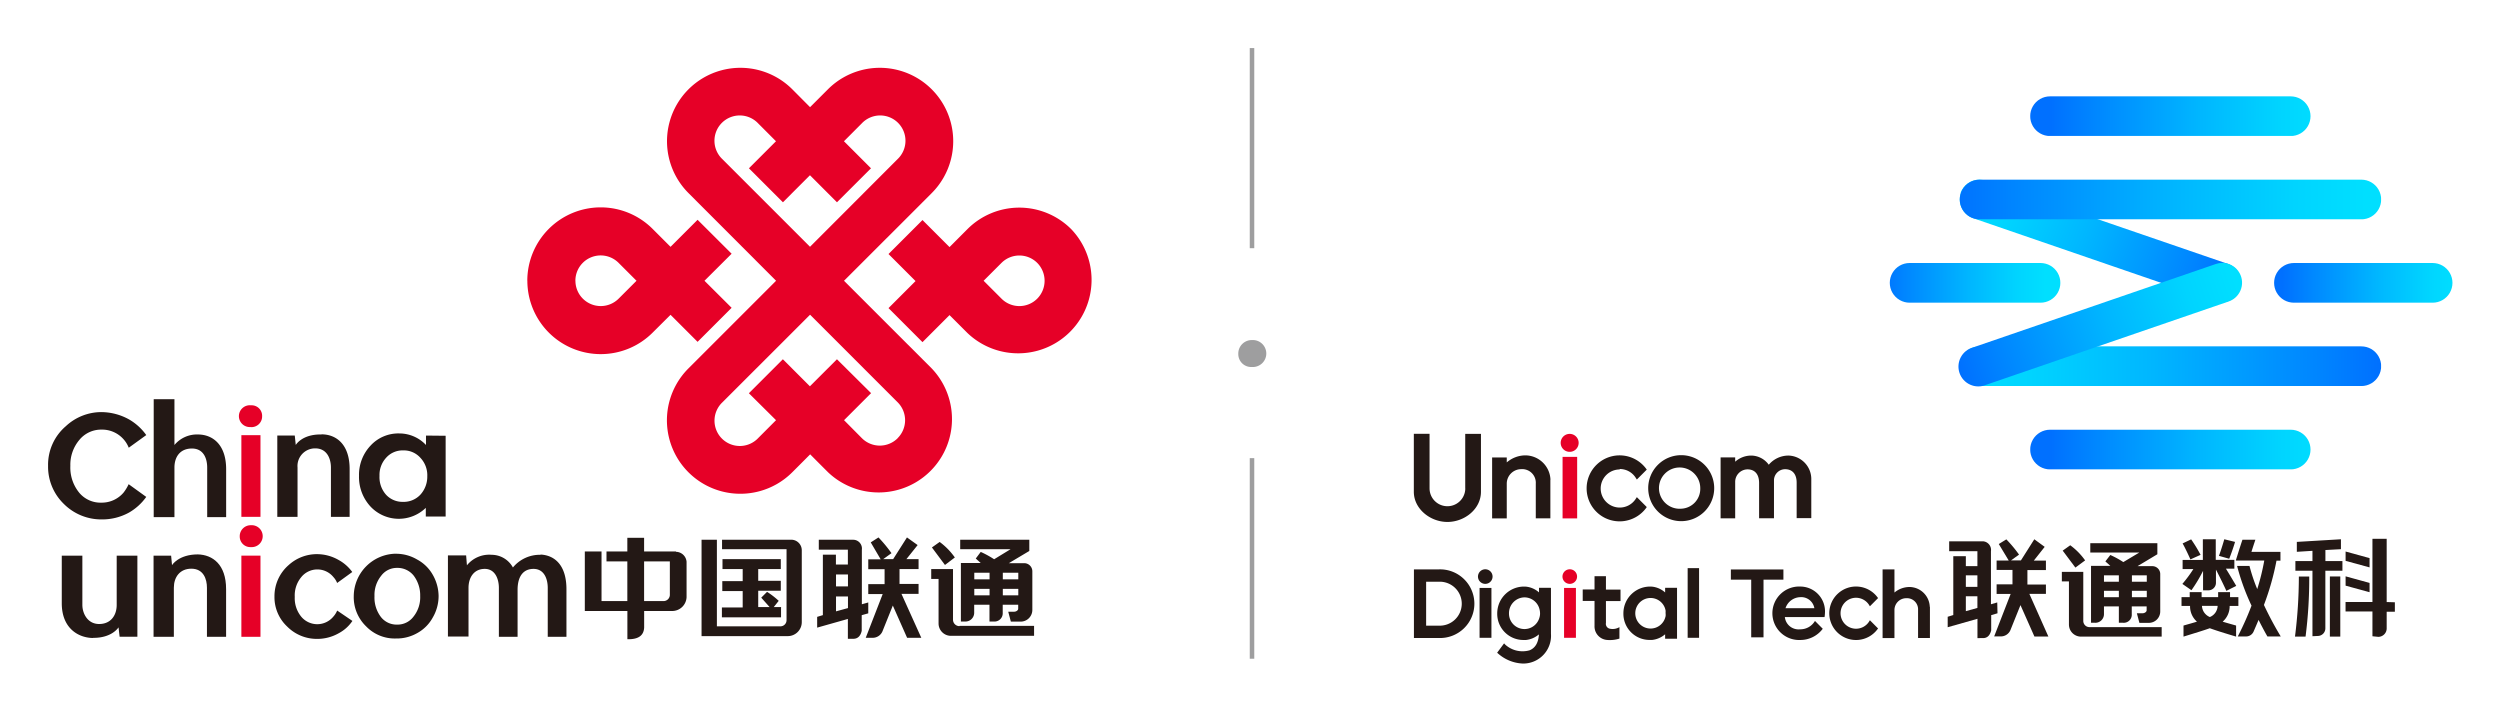 <svg xmlns="http://www.w3.org/2000/svg" role="img" xmlns:xlink="http://www.w3.org/1999/xlink" viewBox="-9.69 -9.69 503.88 142.88"><title>Unicom Digital Tech (collaborator) logo</title><defs><linearGradient id="未命名的渐变_8" x1="-647.03" x2="-645.38" y1="133.31" y2="133.31" gradientTransform="matrix(51.8 0 0 51.8 33901.09 -6841.5)" gradientUnits="userSpaceOnUse"><stop offset="0" stop-color="#00dfff"/><stop offset=".17" stop-color="#00d4ff"/><stop offset=".46" stop-color="#00b6ff"/><stop offset=".85" stop-color="#0085ff"/><stop offset="1" stop-color="#0070ff"/></linearGradient><linearGradient id="未命名的渐变_8-2" x1="-679.28" x2="-677.63" y1="126.81" y2="126.81" gradientTransform="rotate(180 -11185.77 2137.52) scale(33.61)" xlink:href="#未命名的渐变_8"/><linearGradient id="未命名的渐变_8-3" x1="-679.28" x2="-677.63" y1="126.02" y2="126.02" gradientTransform="rotate(180 -11185.77 2157.865) scale(33.61)" xlink:href="#未命名的渐变_8"/><linearGradient id="未命名的渐变_8-4" x1="-691.18" x2="-689.53" y1="124.05" y2="124.05" gradientTransform="rotate(180 -7142.475 1348.97) scale(21.37)" xlink:href="#未命名的渐变_8"/><linearGradient id="未命名的渐变_8-5" x1="-691.11" x2="-689.46" y1="123.75" y2="123.75" gradientTransform="rotate(180 -6858.32 1287.98) scale(20.43)" xlink:href="#未命名的渐变_8"/><linearGradient id="未命名的渐变_8-6" x1="-640.49" x2="-638.84" y1="127.6" y2="127.6" gradientTransform="rotate(20.38 1288.377 64201.418) scale(34.2)" xlink:href="#未命名的渐变_8"/><linearGradient id="未命名的渐变_8-7" x1="-672.74" x2="-671.08" y1="127.91" y2="127.91" gradientTransform="rotate(180 -16746.27 3244) scale(50.48)" xlink:href="#未命名的渐变_8"/><linearGradient id="未命名的渐变_8-8" x1="-675.79" x2="-674.14" y1="140.83" y2="140.83" gradientTransform="matrix(-33.58 11.54 10.92 31.78 -23790.14 3369.37)" xlink:href="#未命名的渐变_8"/><clipPath id="clip-path"><path d="M389.3 60.12a4 4 0 1 0 0 8h76.94a4 4 0 0 0 0-8z" class="cls-1"/></clipPath><clipPath id="clip-path-2"><path d="M403.5 9.73a4 4 0 0 0 0 8H452a4 4 0 1 0 0-8z" class="cls-1"/></clipPath><clipPath id="clip-path-3"><path d="M403.5 76.92a4 4 0 0 0 0 8H452a4 4 0 1 0 0-8z" class="cls-1"/></clipPath><clipPath id="clip-path-4"><path d="M452.66 43.32a4 4 0 0 0 0 8h27.95a4 4 0 1 0 0-8z" class="cls-1"/></clipPath><clipPath id="clip-path-5"><path d="M375.2 43.32a4 4 0 1 0 0 8h26.38a4 4 0 1 0 0-8z" class="cls-1"/></clipPath><clipPath id="clip-path-6"><path d="M385.52 29.22a4 4 0 0 0 2.48 5.07l48.93 16.82a4 4 0 0 0 2.6-7.55l-49-16.82a3.9 3.9 0 0 0-1.3-.22 4 4 0 0 0-3.77 2.7" class="cls-1"/></clipPath><clipPath id="clip-path-7"><path d="M389.3 26.52a4 4 0 1 0 0 8h76.94a4 4 0 0 0 0-8z" class="cls-1"/></clipPath><clipPath id="clip-path-8"><path d="M436.94 43.51L388 60.33a4 4 0 1 0 2.59 7.55l48.95-16.82a4 4 0 0 0-1.3-7.77 4.24 4.24 0 0 0-1.31.22" class="cls-1"/></clipPath><style>.cls-1{fill:none}.cls-3{fill:#231815}.cls-4{fill:#e60027}</style></defs><g id="图层_2" data-name="图层 2"><g id="图层_1-2" data-name="图层 1"><path fill="#9e9e9f" d="M242.6 64.28a2.6 2.6 0 0 1-2.71-2.64 2.72 2.72 0 0 1 2.76-2.79 2.72 2.72 0 1 1 0 5.43zm.51 58.8h-.91V82.65h.91zm0-82.75h-.91V0h.91z"/><path d="M30.19 102.05c-3.9 0-5.21 2.16-5.21 2.16l-.18-1.91h-3.54v16.36h4.09v-9.89c0-2.17 1.24-3.84 3.52-3.84 2.47 0 3.15 2.11 3.15 3.84v9.89h3.86v-9.61c0-5-2.73-6.92-5.69-7" class="cls-3"/><path d="M40.84 76.38A2.2 2.2 0 1 1 40.9 72a2.12 2.12 0 0 1 2.24 2.21 2.15 2.15 0 0 1-2.24 2.19zm0 24.2a2.13 2.13 0 0 1-2.21-2.14 2.21 2.21 0 0 1 2.27-2.27 2.21 2.21 0 1 1 0 4.41z" class="cls-4"/><path d="M99.26 102.13a7 7 0 0 0-5.57 2.56 4.91 4.91 0 0 0-4.27-2.56 5.78 5.78 0 0 0-5 2.12l-.16-2h-3.67v16.36h4.15v-9.81c0-2.13 1.12-3.83 3.27-3.83s2.85 2.12 2.85 3.83v9.86h3.77v-9.61c.05-2.78 1.3-4.08 3.21-4.08 2.21 0 2.87 2.12 2.87 3.83v9.86h3.77v-9.58c0-5-2.49-6.87-5.22-7" class="cls-3"/><path d="M38.96 102.3h3.85v16.36h-3.85z" class="cls-4"/><path d="M70.36 104.77a3.92 3.92 0 0 0-3.24 1.61 6.12 6.12 0 0 0-1.33 4.07 6.47 6.47 0 0 0 1.29 4.21 4 4 0 0 0 3.27 1.54 4 4 0 0 0 3.27-1.57 6.22 6.22 0 0 0 1.38-4.18 6.59 6.59 0 0 0-1.31-4.12 4.16 4.16 0 0 0-3.33-1.56m-.29-2.85a8.37 8.37 0 0 1 4.31 1.16 7.9 7.9 0 0 1 3.16 3.09 8.79 8.79 0 0 1 1.17 4.27 8.56 8.56 0 0 1-1.17 4.32 7.85 7.85 0 0 1-3.1 3.13 8.37 8.37 0 0 1-4.35 1.11 8 8 0 0 1-6-2.46 8.16 8.16 0 0 1-2.48-6.09 8.62 8.62 0 0 1 8.43-8.54m-8.7 13.55a7.67 7.67 0 0 1-2.74 2.47 8.75 8.75 0 0 1-4.42 1.15 8.41 8.41 0 0 1-6-2.5 8.09 8.09 0 0 1-2.55-6 8.3 8.3 0 0 1 2.85-6.37 8.43 8.43 0 0 1 5.7-2.21 8.76 8.76 0 0 1 4.37 1.17 8.32 8.32 0 0 1 2.76 2.43l-3.05 2.21a3.77 3.77 0 0 0-.75-1.19 4.17 4.17 0 0 0-6.47 0 5.76 5.76 0 0 0-1.32 4 5.85 5.85 0 0 0 1.32 4 4.2 4.2 0 0 0 6.43 0 4.36 4.36 0 0 0 .8-1.25zM75.05 90a4.6 4.6 0 0 1-3.56 1.46A4.48 4.48 0 0 1 68.1 90a5.31 5.31 0 0 1-1.3-3.77 5.11 5.11 0 0 1 1.32-3.64 4.42 4.42 0 0 1 3.43-1.5 4.47 4.47 0 0 1 3.5 1.5 5.11 5.11 0 0 1 1.38 3.71 5.37 5.37 0 0 1-1.38 3.7m1.12-11.9V80a7.38 7.38 0 0 0-5.37-2.33 7.61 7.61 0 0 0-5.8 2.45 8.56 8.56 0 0 0-2.33 6.1 8.75 8.75 0 0 0 2.33 6.2 7.82 7.82 0 0 0 11.13.25v1.75h4V78.14zm-54.88-7.33h4.18V80a5.89 5.89 0 0 1 4.72-2.12c2.95 0 5.7 2 5.7 7v9.66h-3.82v-10c0-1.71-.66-3.83-3.08-3.83s-3.52 1.73-3.52 3.83v10h-4.18V70.77zm-1.5 19.69a11 11 0 0 1-3.46 3.15A11.18 11.18 0 0 1 10.79 95a10.67 10.67 0 0 1-7.62-3.13A10.43 10.43 0 0 1 0 84.2a10.24 10.24 0 0 1 3.59-8 10.5 10.5 0 0 1 7.19-2.83 11.63 11.63 0 0 1 5.53 1.47A11 11 0 0 1 19.79 78l-3.53 2.55a5.67 5.67 0 0 0-1-1.65 5.77 5.77 0 0 0-4.51-2 5.66 5.66 0 0 0-4.45 2.08 7.74 7.74 0 0 0-1.81 5.22 8 8 0 0 0 1.79 5.42 5.58 5.58 0 0 0 4.45 2 5.75 5.75 0 0 0 4.51-2.06 8.73 8.73 0 0 0 1-1.66l3.53 2.55m35.34-12.57c-3.94-.09-5.19 2.12-5.19 2.12l-.2-1.91H46.2v16.4h4.08v-9.95a3.55 3.55 0 0 1 3.56-3.86c2.43 0 3.17 2.16 3.17 3.86v9.95h3.77v-9.64c0-5-2.71-7-5.67-7" class="cls-3"/><path d="M38.96 78.02h3.85v16.46h-3.85z" class="cls-4"/><path d="M9 118.87c3.91.06 5.2-2.12 5.2-2.12l.22 1.9H18V102.3h-4.17v9.93c0 2.11-1.19 3.85-3.54 3.85s-3.38-2.16-3.38-3.85v-9.93H2.76v9.6c0 5 3.28 6.94 6.24 7m173.76-16.23a13.57 13.57 0 0 0-3.06-3.13l-1.56 1.11 2.63 3.53zm12.79 4.41h-3.12v-1.33h3.12zm0 3.22h-3.12V109h3.12zm-5.79-3.22h-3.08v-1.33h3.08zm0 3.22h-3.08V109h3.08zm.92-7.27a19.58 19.58 0 0 0-2.7-1.48l-1 1.33 1 .91h-4v11.79h.81a1.77 1.77 0 0 0 1.87-1.76v-1.63h3.08v3.39h.86a1.67 1.67 0 0 0 1.81-1.79v-1.6h3.12v.81c0 .35-.45.6-.8.6h-1.21l.53 2H196a2.36 2.36 0 0 0 2.38-2.37v-7.79a1.64 1.64 0 0 0-1.62-1.62h-3.12l4.13-2.46V99.1h-13.93v1.9H194zm-7 13.48a1.3 1.3 0 0 1-1.29-1.3V105H178v2h1.48v9a2.49 2.49 0 0 0 2.38 2.46h16.87v-2h-15zM172 110h3.45v-2h-3.84v-3h3.84v-2H173l2.26-2.83-2.15-1.54-2.78 4.37h-2l1.66-1.2a28.16 28.16 0 0 0-2.62-3.17l-1.56 1 2 3.41h-2.5v2h3.29v3h-3.29v2h2.91l-3.42 8.82h1.46a2.15 2.15 0 0 0 1.89-1.25l2.11-5.25 2.88 6.5H176zm-10.78-1.5h-2.41v-2.4h2.41zm0 4.37l-2.41.66v-3h2.41zm4.12-1.14l-1.32.37v-11a1.77 1.77 0 0 0-1.68-2h-7v2h5.86v3h-2.41v-2h-2.63v12.19l-1.15.35v2.17l6.19-1.75v4h1.11c.86 0 1.45-.55 1.68-1.61v-3.15l1.32-.37v-2.21zm-40.02-1.54a1.27 1.27 0 0 1-1.28 1.27h-3.91v-8h5.19zm1.23-8.73h-6.42v-2.75h-3.38v2.75h-4.2v2h4.2v8h-5.2v-10h-3.37v12h8.58v5.68h.53c1.91-.08 2.77-.91 2.85-2.33v-3.35h5.67a2.91 2.91 0 0 0 2.88-2.78v-7.15a2.18 2.18 0 0 0-2.14-2m21.21 11.14h-1.5l1-1.26a15.54 15.54 0 0 0-2.35-1.81l-1.17 1.17 1.69 1.9h-2.3v-3.3h4.55v-2h-4.55V105h4.55v-2h-11.75v2H140v2.44h-4.11v2H140v3.3h-4.19v2h11.92v-2zm2-13.58h-13.92V101h13v14.3a1.24 1.24 0 0 1-1.25 1.25H134.8V99.09h-3.09v19.43h17.38a2.82 2.82 0 0 0 2.82-2.82v-14.49a2.13 2.13 0 0 0-2.15-2.12" class="cls-3"/><path d="M199.37 50.5a5.08 5.08 0 0 1-7.21 0l-3.6-3.6 3.6-3.6a5.1 5.1 0 0 1 7.21 0 5.12 5.12 0 0 1 0 7.2m6.85-14a14.78 14.78 0 0 0-20.93 0l-3.6 3.61-5.45-5.45-6.85 6.85 5.45 5.45-5.45 5.45 6.85 6.86 5.45-5.45 3.6 3.6a14.8 14.8 0 0 0 20.93-20.92m-99.94 10.4a5.1 5.1 0 0 1 8.72-3.6l3.6 3.6-3.6 3.6a5.1 5.1 0 0 1-8.71-3.6m-9.69 0a14.79 14.79 0 0 0 25.25 10.45l3.61-3.59 5.45 5.45 6.86-6.86-5.47-5.45 5.47-5.45-6.86-6.84-5.45 5.45-3.61-3.61A14.79 14.79 0 0 0 96.59 46.9" class="cls-4"/><path d="M171.24 78.63a5.1 5.1 0 0 1-7.21 0l-3.6-3.63 5.45-5.45-6.88-6.83-5.45 5.45-5.45-5.45-6.85 6.85 5.47 5.43-3.6 3.61a5.1 5.1 0 1 1-7.21-7.21l17.67-17.66 17.66 17.66a5.1 5.1 0 0 1 0 7.21M135.9 22.38a5.1 5.1 0 1 1 7.21-7.21l3.6 3.61-5.45 5.45 6.85 6.85 5.45-5.45 5.44 5.45 6.86-6.85-5.45-5.45 3.6-3.61a5.1 5.1 0 1 1 7.21 7.21l-17.65 17.67-17.67-17.67m24.52 24.52l17.68-17.67a14.79 14.79 0 0 0-20.92-20.92l-3.6 3.6-3.58-3.6a14.79 14.79 0 1 0-20.92 20.92l17.65 17.67-17.67 17.67A14.79 14.79 0 1 0 150 85.49c2.27-2.26 3.6-3.61 3.6-3.61s1.33 1.35 3.6 3.61a14.79 14.79 0 0 0 20.9-20.92L160.42 46.9m146.29 58.15a1.47 1.47 0 1 0 1.46 1.46 1.46 1.46 0 0 0-1.46-1.46m-1.16 3.76h2.39v10.05h-2.39z" class="cls-4"/><path d="M300.5 108.78v.93a4.65 4.65 0 0 0-2.62-1.16 5.4 5.4 0 0 0-5.8 5.36 5.27 5.27 0 0 0 5.25 5.39 5.07 5.07 0 0 0 .55 0 4.78 4.78 0 0 0 2.6-1.13c-.1 1.69-.74 2.76-1.91 3.22a5.19 5.19 0 0 1-4.87-1.15l-.24-.26-1.4 1.89.21.18a8 8 0 0 0 5 2 5.6 5.6 0 0 0 5.64-6v-9.26zm.16 5.71a3.87 3.87 0 0 1-.15.53 3.12 3.12 0 0 1-6.06-1.11 3.18 3.18 0 0 1 3.13-3.2 3.14 3.14 0 0 1 2.93 2.09 3.79 3.79 0 0 1 .14.53 3.17 3.17 0 0 1 .06.58 2.4 2.4 0 0 1-.05.58zm-20.37-9.42h-5v13.83h5a6.92 6.92 0 1 0 0-13.83zm0 11.34h-2.54v-8.85h2.54a4.43 4.43 0 1 1 0 8.85zm9.39-11.36a1.47 1.47 0 1 0 1.46 1.46 1.47 1.47 0 0 0-1.46-1.46zm-1.16 3.76h2.39v10.05h-2.39zm37.4.91a4.69 4.69 0 0 0-2.62-1.17 5.38 5.38 0 0 0-5.79 5.36 5.27 5.27 0 0 0 5.24 5.38h.55a4.82 4.82 0 0 0 2.62-1.14v.9h2.4v-10.27h-2.4v.94zm.1 4.19a4 4 0 0 1 0 .56 3.75 3.75 0 0 1-.15.52 3.08 3.08 0 1 1 0-2.15 3.55 3.55 0 0 1 .14.51 2.9 2.9 0 0 1-.01.56zM314 106.45h-2.31v2.67h-2.38v2.31h2.38v5a2.74 2.74 0 0 0 2.49 2.86 6.37 6.37 0 0 0 2.53-.27v-2.31a2.68 2.68 0 0 1-1.92.32 1 1 0 0 1-.8-1.17v-4.4h2.94v-2.31h-2.94v-2.67zm16.46-1.63h2.3v14.04h-2.3zm48.8 7.8a4.14 4.14 0 0 0-4.12-4 4.74 4.74 0 0 0-3 1.12v-4.67h-2.39v13.84h2.39v-5.65a2.38 2.38 0 0 1 2.37-2.38 2.24 2.24 0 0 1 2.39 2.36v5.66h2.39v-6.29zm-14.86-1.83a3.13 3.13 0 0 1 2.62 1.44l.17.28 1.65-1.66-.14-.18a5.39 5.39 0 1 0 0 6.49l.14-.18-1.65-1.66-.17.28a3.12 3.12 0 1 1-2.62-4.81zm-11.24-2.26a5.39 5.39 0 1 0 0 10.77 5.64 5.64 0 0 0 4.53-2.26l-1.57-1.58a3.42 3.42 0 0 1-3 1.69 2.78 2.78 0 0 1-3.07-2.47h8a6.31 6.31 0 0 0 .08-.76 5 5 0 0 0-4.97-5.39zm0 2.14a2.68 2.68 0 0 1 2.84 2.23h-5.82a3.22 3.22 0 0 1 2.99-2.23z" class="cls-3"/><path d="M349.76 107.14v-2.06h-10.59v2.06h4.1v11.62h2.48v-11.62h4.01zm43.1 4.59l-1.27.37v-10.69a1.74 1.74 0 0 0-1.64-2h-6.78v2h5.69v3h-2.33v-2H384v11.86l-1.13.35v2.11l6-1.7v3.89H390c.84 0 1.39-.53 1.64-1.56v-3.07l1.27-.37zm-4 1.11l-2.33.65v-3h2.33zm0-4.24h-2.33v-2.33h2.33z" class="cls-3"/><path d="M402.67 110.05v-1.93h-3.73v-2.91h3.73v-1.91h-2.44l2.19-2.77-2.09-1.53-2.7 4.26h-2l1.62-1.17a26.18 26.18 0 0 0-2.56-3.07l-1.52.94 2 3.32h-2.44v1.9h3.2v2.91h-3.2v1.93h2.83l-3.32 8.56h1.41a2.1 2.1 0 0 0 1.84-1.21l2.05-5.1 2.81 6.33h2.81l-3.83-8.6h3.34zm7.53 5.41v-9.89h-4.32v1.92h1.43v8.73a2.43 2.43 0 0 0 2.32 2.4H426v-1.91h-14.55a1.25 1.25 0 0 1-1.25-1.25z" class="cls-3"/><path d="M418.27 103.6a18.4 18.4 0 0 0-2.62-1.43l-1 1.29 1 .9h-3.89v11.47h.78a1.74 1.74 0 0 0 1.83-1.72v-1.58h3v3.3h.84a1.62 1.62 0 0 0 1.76-1.74v-1.56h3v.78c0 .35-.45.6-.78.6H421l.51 1.94h1.88a2.3 2.3 0 0 0 2.32-2.31V106a1.59 1.59 0 0 0-1.58-1.58h-3l4-2.4v-2.23h-13.52v1.88h9.89zm-.9 7.07h-3v-1.29h3zm0-3.11h-3v-1.29h3zm5.63 3.11h-3v-1.29h3zm0-4.4v1.29h-3v-1.29zm-12.43-3.01a13.2 13.2 0 0 0-3-3.05l-1.52 1.08 2.56 3.42zm60.78 8.39V98.9h-2.87v12.75h-5.42v1.9h5.42v5l1.19.12a1.71 1.71 0 0 0 1.68-1.8v-3.27H473v-1.9z" class="cls-3"/><path d="M467.9 102.8l-4.83-1.33v1.88l4.83 1.32v-1.87zm0 5l-4.83-1.33v1.88l4.83 1.32v-1.87zm-8-1.3h2.1v12.12h-2.1zm-7.03 12.12H455a91.22 91.22 0 0 0 .74-12.11h-2.09a96.47 96.47 0 0 1-.78 12.11z" class="cls-3"/><path d="M459 101.17l3.13-.17v-2l-8.89.53v2l3.15-.2v2.07h-3.44v1.94h3.44v13.2l1.08-.05a1.54 1.54 0 0 0 1.52-1.6v-11.55h3.44v-1.94H459v-2.23zm-18.21-1.64l-2.17-.53c-.41 1.45-.94 3-1.08 3.34l2.07.59c.1-.23.75-1.93 1.18-3.4zm-6.95 2.61a28.65 28.65 0 0 0-1.9-3.12l-1.72.82c.57 1 1.45 2.92 1.57 3.22z" class="cls-3"/><path d="M432 109.27a29.41 29.41 0 0 0 2.34-3.9v3.92h1.08a1.52 1.52 0 0 0 1.52-1.52v-2.65c.68 1.28 2 4 2.09 4.28l2-1c-.13-.23-1.22-2.08-2.08-3.47h1.7v-1.78h-3.75V99h-2.6v4.16h-4.08V105h2.17a26.13 26.13 0 0 1-2.22 3zm7.7 3.17h1.76v-1.78h-1.68v-1h-2.4v1h-3.33v-1h-2.4v1H430v1.78h1.72a4.12 4.12 0 0 0 1.39 3.17c-.76.23-1.65.48-2.71.78v2.23c2.28-.71 4-1.22 5.3-1.69 1.31.48 3 1 5.3 1.69v-2.23c-1.06-.3-1.95-.55-2.71-.78a4.1 4.1 0 0 0 1.41-3.17zm-4 2.23a2.55 2.55 0 0 1-1.58-2.24h3.16a2.51 2.51 0 0 1-1.56 2.24z" class="cls-3"/><path d="M449.14 103.32h.8v-1.78h-5.85c.38-1.21.8-2.45.8-2.45h-2.61c-.51 1.5-1.28 4-1.28 4l-.06.19h5.74a45.46 45.46 0 0 1-1.42 5.76 34.56 34.56 0 0 1-1.56-4.66h-2.5a45.38 45.38 0 0 0 2.91 8 59.8 59.8 0 0 1-2.77 6.21H443a1.65 1.65 0 0 0 1.53-1c.25-.58.6-1.38 1-2.34 1 2 1.78 3.34 1.78 3.34H450a68.7 68.7 0 0 1-3.39-6.35 52.62 52.62 0 0 0 2.53-8.92z" class="cls-3"/><path d="M306.68 77.76a1.81 1.81 0 1 0 1.81 1.8 1.81 1.81 0 0 0-1.81-1.8m-1.43 4.63h2.94v12.4h-2.94z" class="cls-4"/><path d="M329.16 82.05a6.65 6.65 0 1 0 6.65 6.65 6.65 6.65 0 0 0-6.65-6.65zm0 10.79a4.16 4.16 0 1 1 3.84-4.15 4 4 0 0 1-3.84 4.15zm21.65-10.71a5.21 5.21 0 0 0-4 1.85 4.42 4.42 0 0 0-3.58-1.85 4.86 4.86 0 0 0-3.19 1.24v-.87h-2.94v12.28h2.94v-7.3a2.52 2.52 0 0 1 2.48-2.57c1.48 0 2.33 1 2.34 2.7v7.16h3V87a2.26 2.26 0 0 1 2.24-2.12c1.48 0 2.33 1 2.33 2.7v7.16h2.95V87a4.74 4.74 0 0 0-4.57-4.87z" class="cls-3"/><path d="M316.75 84.84a3.8 3.8 0 0 1 3.25 1.78l.22.34 2-2-.16-.22a6.65 6.65 0 1 0 0 8l.16-.23-2-2-.22.34a3.84 3.84 0 1 1-3.22-5.92zM302.81 87a5.1 5.1 0 0 0-5.08-4.91 5.81 5.81 0 0 0-3.73 1.42v-1h-2.95v12.28H294v-7a2.92 2.92 0 0 1 2.91-2.92 2.74 2.74 0 0 1 2.94 2.91v7h2.94V87zm-17.17 1.74a3.6 3.6 0 1 1-7.2 0v-11h-3.17v11.69c0 3.44 3.3 6.08 6.77 6.08s6.76-2.61 6.76-6.08V77.76h-3.17v11z" class="cls-3"/><g clip-path="url(#clip-path)"><path fill="url(#未命名的渐变_8)" d="M385.3 60.12h84.92v7.99H385.3z"/></g><g clip-path="url(#clip-path-2)"><path fill="url(#未命名的渐变_8-2)" d="M399.51 9.73h56.53v7.98h-56.53z"/></g><g clip-path="url(#clip-path-3)"><path fill="url(#未命名的渐变_8-3)" d="M399.51 76.92h56.53v7.98h-56.53z"/></g><g clip-path="url(#clip-path-4)"><path fill="url(#未命名的渐变_8-4)" d="M448.66 43.32h35.95v7.99h-35.95z"/></g><g clip-path="url(#clip-path-5)"><path fill="url(#未命名的渐变_8-5)" d="M371.2 43.32h34.37v7.99H371.2z"/></g><g clip-path="url(#clip-path-6)"><path fill="url(#未命名的渐变_8-6)" d="M391.83 7.61l59.16 21.98-15.29 41.15-59.16-21.98 15.29-41.15z"/></g><g clip-path="url(#clip-path-7)"><path fill="url(#未命名的渐变_8-7)" d="M385.3 26.52h84.92v7.99H385.3z"/></g><g clip-path="url(#clip-path-8)"><path fill="url(#未命名的渐变_8-8)" d="M436.61 25.5l-59.58 20.47 13.9 40.43 59.58-20.47-13.9-40.43z"/></g></g></g></svg>